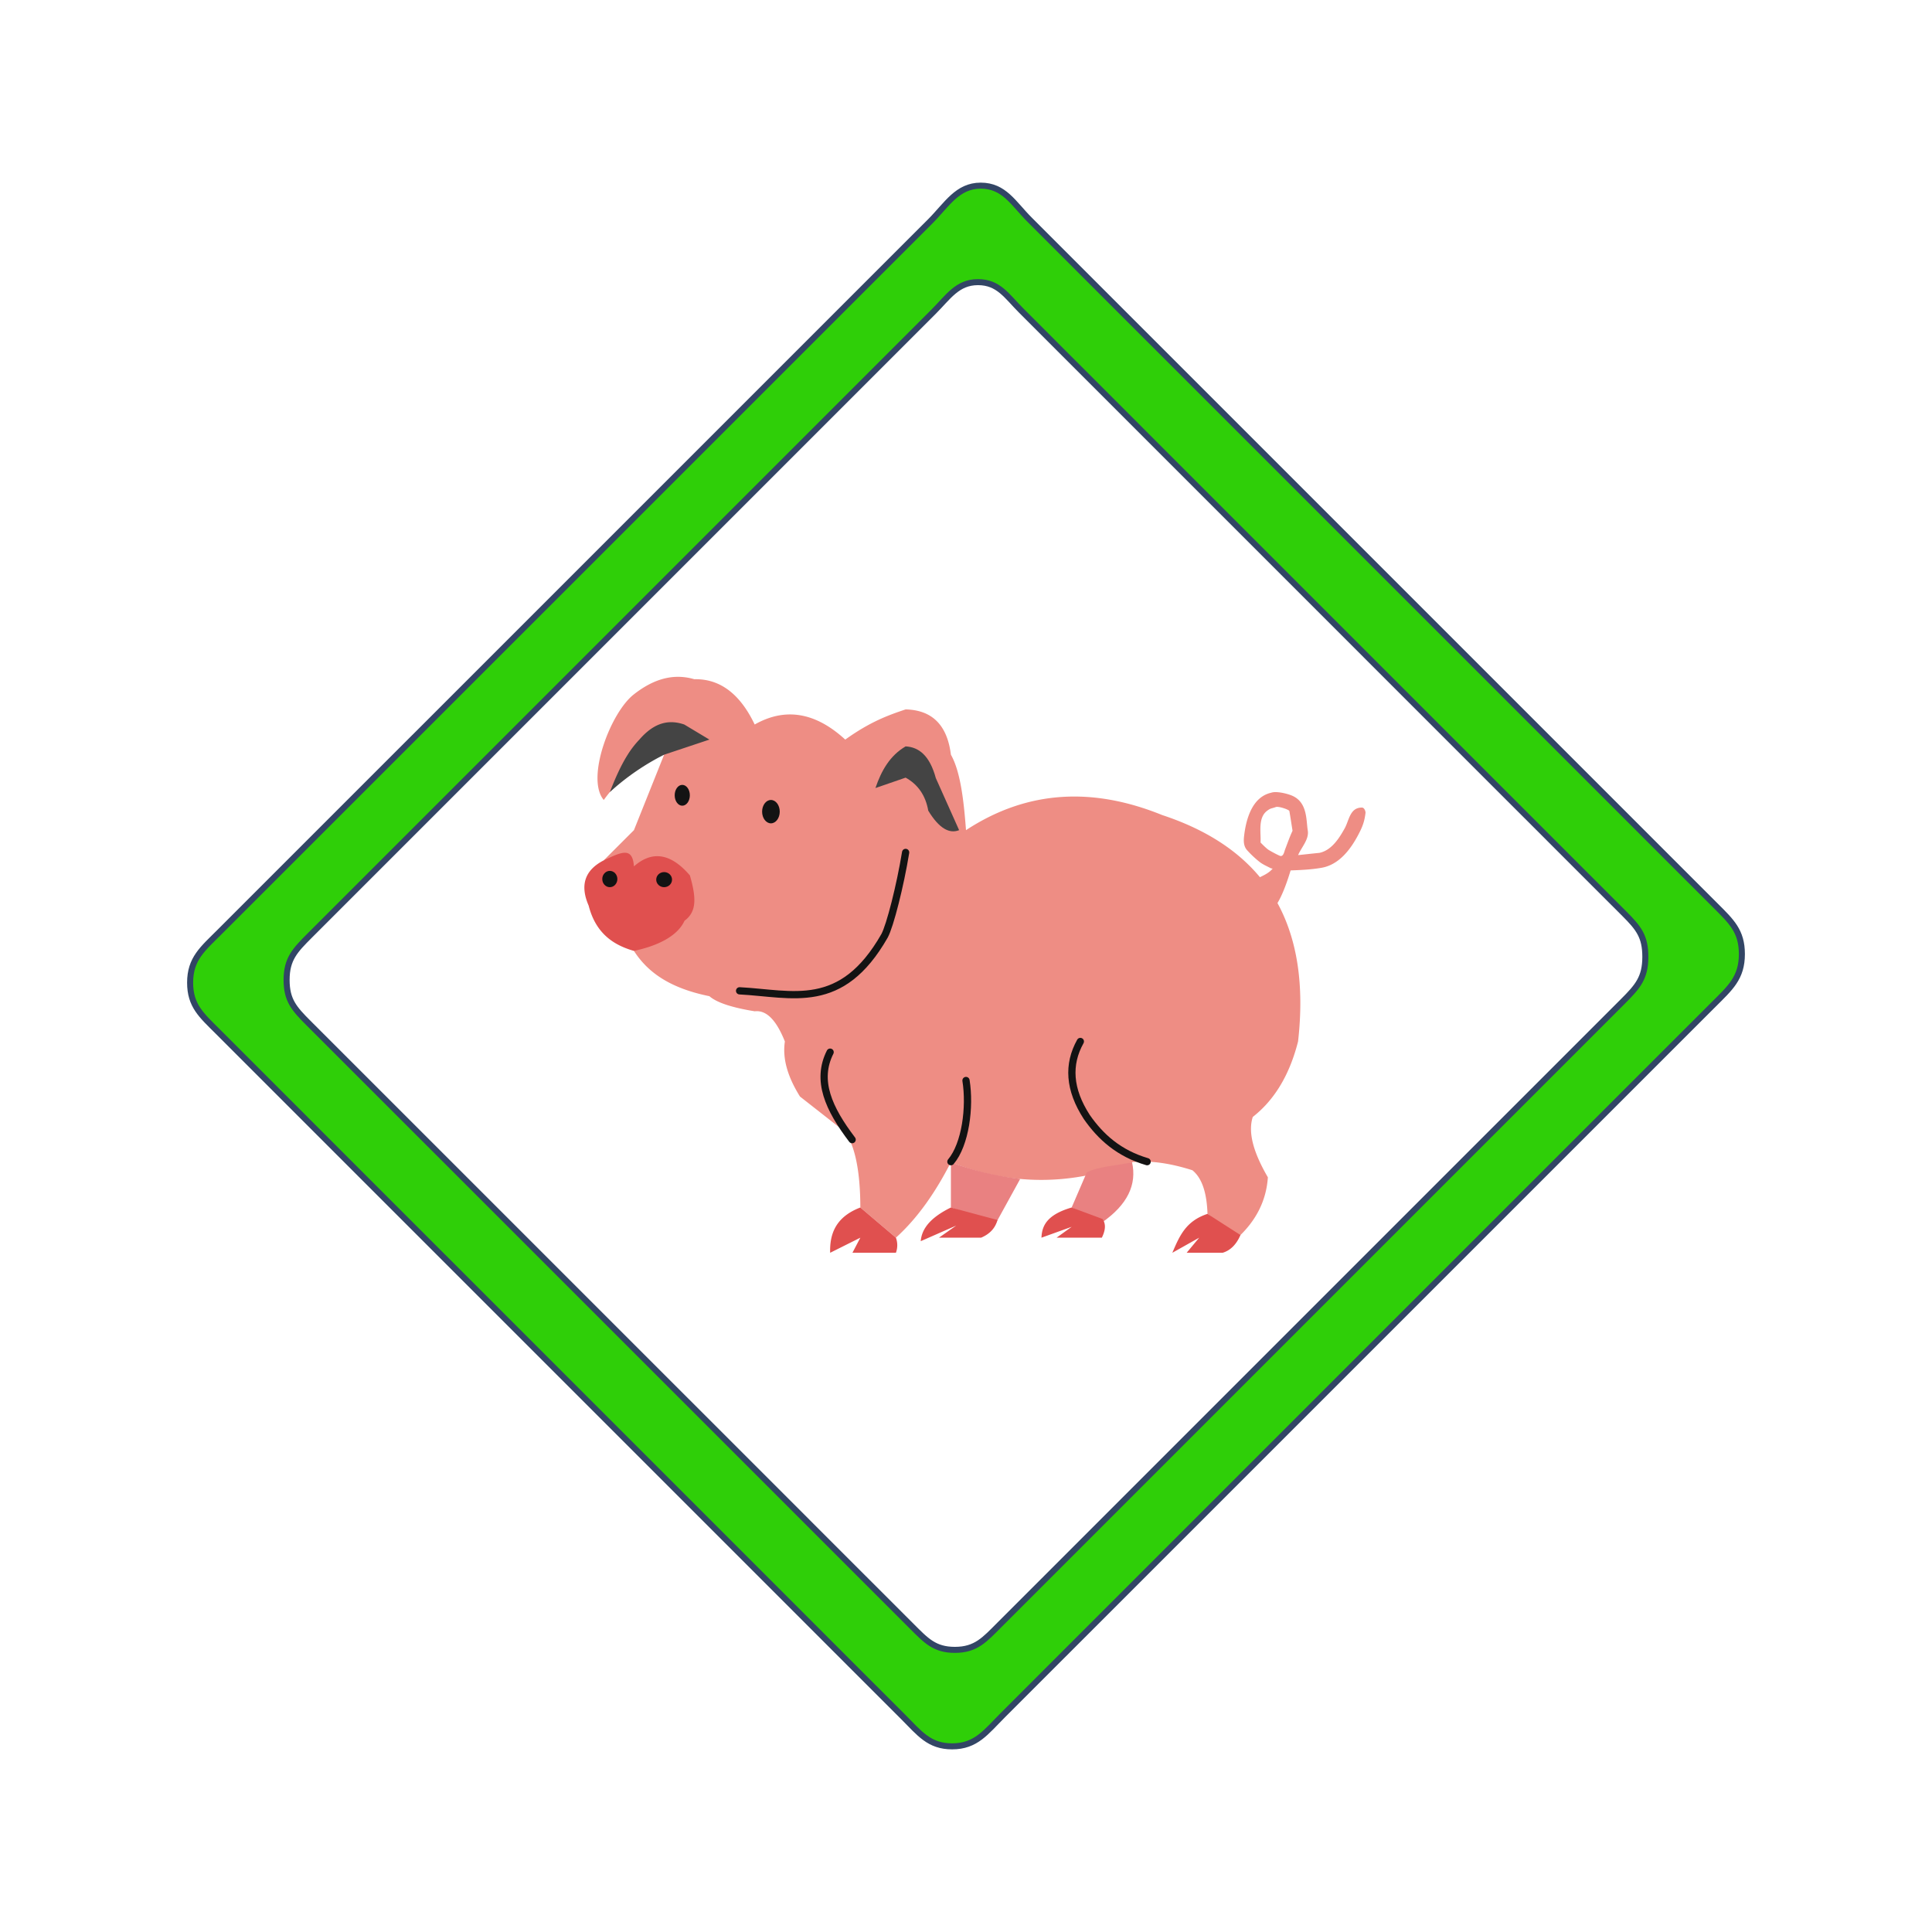 <svg xmlns="http://www.w3.org/2000/svg" xml:space="preserve" fill-rule="evenodd" stroke-linecap="round" stroke-linejoin="round" stroke-miterlimit="1.5" clip-rule="evenodd" viewBox="0 0 64 64">
  <g id="red">
    <path fill="#ee8d84" d="M41.737 29.058c.152-.073.304-.147.416-.278.012-.014-.037-.008-.053-.017-.125-.066-.257-.121-.369-.206a3.426 3.426 0 0 1-.413-.386c-.127-.136-.125-.316-.105-.483.064-.554.266-1.285.893-1.427.166-.061.514.023.678.089.536.215.481.824.538 1.165.047.287-.205.545-.321.811.191-.018.419-.046.702-.073l.006-.001c.404-.086.655-.487.837-.814.146-.264.171-.69.571-.686.078 0 .123.123.117.179-.036.3-.108.476-.249.74-.254.478-.633.974-1.203 1.075-.339.06-.685.075-1.029.088-.147.488-.294.848-.435 1.081.651 1.193.895 2.708.682 4.585-.295 1.161-.815 1.963-1.5 2.5-.175.539.05 1.227.5 2-.054.787-.4 1.448-1 2l-1-.789c-.022-.663-.166-1.173-.5-1.445-.788-.251-1.446-.327-2-.266-2.04.793-4.038.769-6 0-.5.977-1.088 1.836-1.822 2.5L28.5 40c-.003-1.243-.185-2.038-.5-2.5l-1.5-1.176c-.378-.608-.591-1.216-.5-1.824-.262-.655-.582-1.048-1-1-.781-.127-1.266-.295-1.5-.5-1.368-.277-2.07-.832-2.5-1.5l1.5-1V29l-2.5-.5 1-1 1-2.5c-.789.215-1.445.739-2 1.5-.604-.712.23-2.908 1-3.5.63-.495 1.292-.708 2-.5.866-.019 1.524.504 2 1.5 1-.566 2-.418 3 .5.819-.587 1.417-.806 2-1 .899.021 1.382.542 1.5 1.5.31.546.425 1.484.5 2.5 2.045-1.341 4.221-1.424 6.5-.5 1.374.453 2.465 1.129 3.237 2.058Zm1.08-1.538c-.035-.218-.067-.436-.105-.653-.008-.046-.357-.166-.448-.133-.15.056-.163.028-.294.128-.308.237-.193.732-.213 1.047.075.077.152.154.235.222.055.045.382.219.427.225.102.013.128-.159.149-.211.081-.209.153-.422.249-.625Z"/>
    <path fill="#e98181" d="M33.795 39.054 33 40.5l-1.5-.5v-1.5c.689.261 1.45.45 2.295.554ZM36 38.838c.418-.208.925-.209 1.5-.338.168.744-.153 1.412-1 2l-1-.5.5-1.162Z"/>
    <path fill="#e0504f" d="m28.5 40 1.178 1a.717.717 0 0 1 0 .5h-1.44l.262-.5-1 .5c-.019-.629.187-1.189 1-1.5Zm4.543.414c-.069.251-.234.455-.543.586h-1.396l.572-.401-1.176.517c.033-.39.287-.766 1-1.116l1.543.414ZM35.5 40l1.022.38c.119.165.099.375-.022.62H35l.5-.36-1 .36c.014-.397.185-.763 1-1Zm4.5.211 1.092.701c-.137.317-.335.512-.592.588h-1.191l.416-.5-.89.5c.239-.559.445-1.051 1.165-1.289ZM20 28.5c.594-.28.953-.457 1 .2.654-.577 1.278-.373 1.854.3.199.698.247 1.192-.178 1.5-.247.544-.96.847-1.676 1-.7-.2-1.269-.597-1.5-1.5-.283-.65-.155-1.163.5-1.5Z"/>
  </g>
  <g id="black">
    <path fill="none" stroke="#131313" stroke-width="0.24px" d="M38 38.482c-.931-.274-1.538-.817-2-1.482-.592-.914-.635-1.743-.212-2.5"/>
    <path fill="none" stroke="#131313" stroke-width="0.24px" d="M31.5 38.482c.482-.573.642-1.804.5-2.689"/>
    <path fill="none" stroke="#131313" stroke-width="0.24px" d="M28.228 37.752c-.775-1.02-1.204-1.956-.729-2.898"/>
    <ellipse cx="22.601" cy="26.345" fill="#131313" rx="0.251" ry="0.345"/>
    <ellipse cx="25.538" cy="26.887" fill="#131313" rx="0.292" ry="0.387"/>
    <ellipse cx="20.201" cy="29.119" fill="#131313" rx="0.25" ry="0.27"/>
    <ellipse cx="22" cy="29.139" fill="#131313" rx="0.262" ry="0.25"/>
    <path fill="none" stroke="#131313" stroke-width="0.24px" d="M24.5 32.822c1.763.094 3.369.686 4.802-1.822.182-.336.519-1.664.698-2.762"/>
  </g>
  <g id="grey" fill="#444">
    <path d="M29 26.105c.198-.582.482-1.077 1-1.38.442.024.798.306 1 1.05l.772 1.725c-.322.128-.661-.053-1.022-.645-.089-.506-.342-.869-.75-1.095l-1 .345Z"/>
    <path d="M20.201 26.24c.175-.448.362-.876.592-1.24a3.06 3.06 0 0 1 .387-.5c.518-.598 1.008-.662 1.487-.5l.833.5-1.5.5a8 8 0 0 0-1.799 1.24Z"/>
  </g>
  <g id="green">
    <path fill="#2fcf08" fill-rule="nonzero" stroke="#324565" stroke-linecap="butt" stroke-linejoin="miter" stroke-miterlimit="4" stroke-width="0.2px" d="M32.488 6.15c-.778 0-1.12.63-1.68 1.191l-1.681 1.68-10.085 10.085-6.724 6.723-5.042 5.042c-.56.56-.978.888-.978 1.681 0 .764.378 1.081.919 1.621l4.864 4.865 6.487 6.486 8.108 8.108 1.621 1.622 1.622 1.621c.54.541.857.975 1.621.975.793 0 1.121-.474 1.681-1.034l1.681-1.681 1.681-1.68 18.489-18.489 1.681-1.68c.56-.56.949-.889.949-1.681 0-.764-.349-1.081-.89-1.622l-1.622-1.621-1.621-1.622-14.594-14.594-1.622-1.621-3.243-3.244c-.541-.54-.843-1.131-1.622-1.131Zm-.092 3.196c.685 0 .952.461 1.428.937l1.427 1.428 1.428 1.427 1.427 1.428 5.71 5.71 5.71 5.711 1.428 1.427 1.427 1.428 1.428 1.427c.476.476.695.755.695 1.428 0 .695-.251.983-.743 1.475l-2.95 2.951-1.476 1.475L37.533 49.4l-2.95 2.951-1.476 1.475c-.491.492-.779.828-1.475.828-.673 0-.952-.305-1.427-.78l-2.856-2.855-1.427-1.428-5.711-5.71-5.71-5.71-4.283-4.282c-.476-.476-.724-.755-.724-1.428 0-.695.28-.983.772-1.475l20.655-20.655c.492-.492.791-.985 1.475-.985Z"/>
  </g>
</svg>
